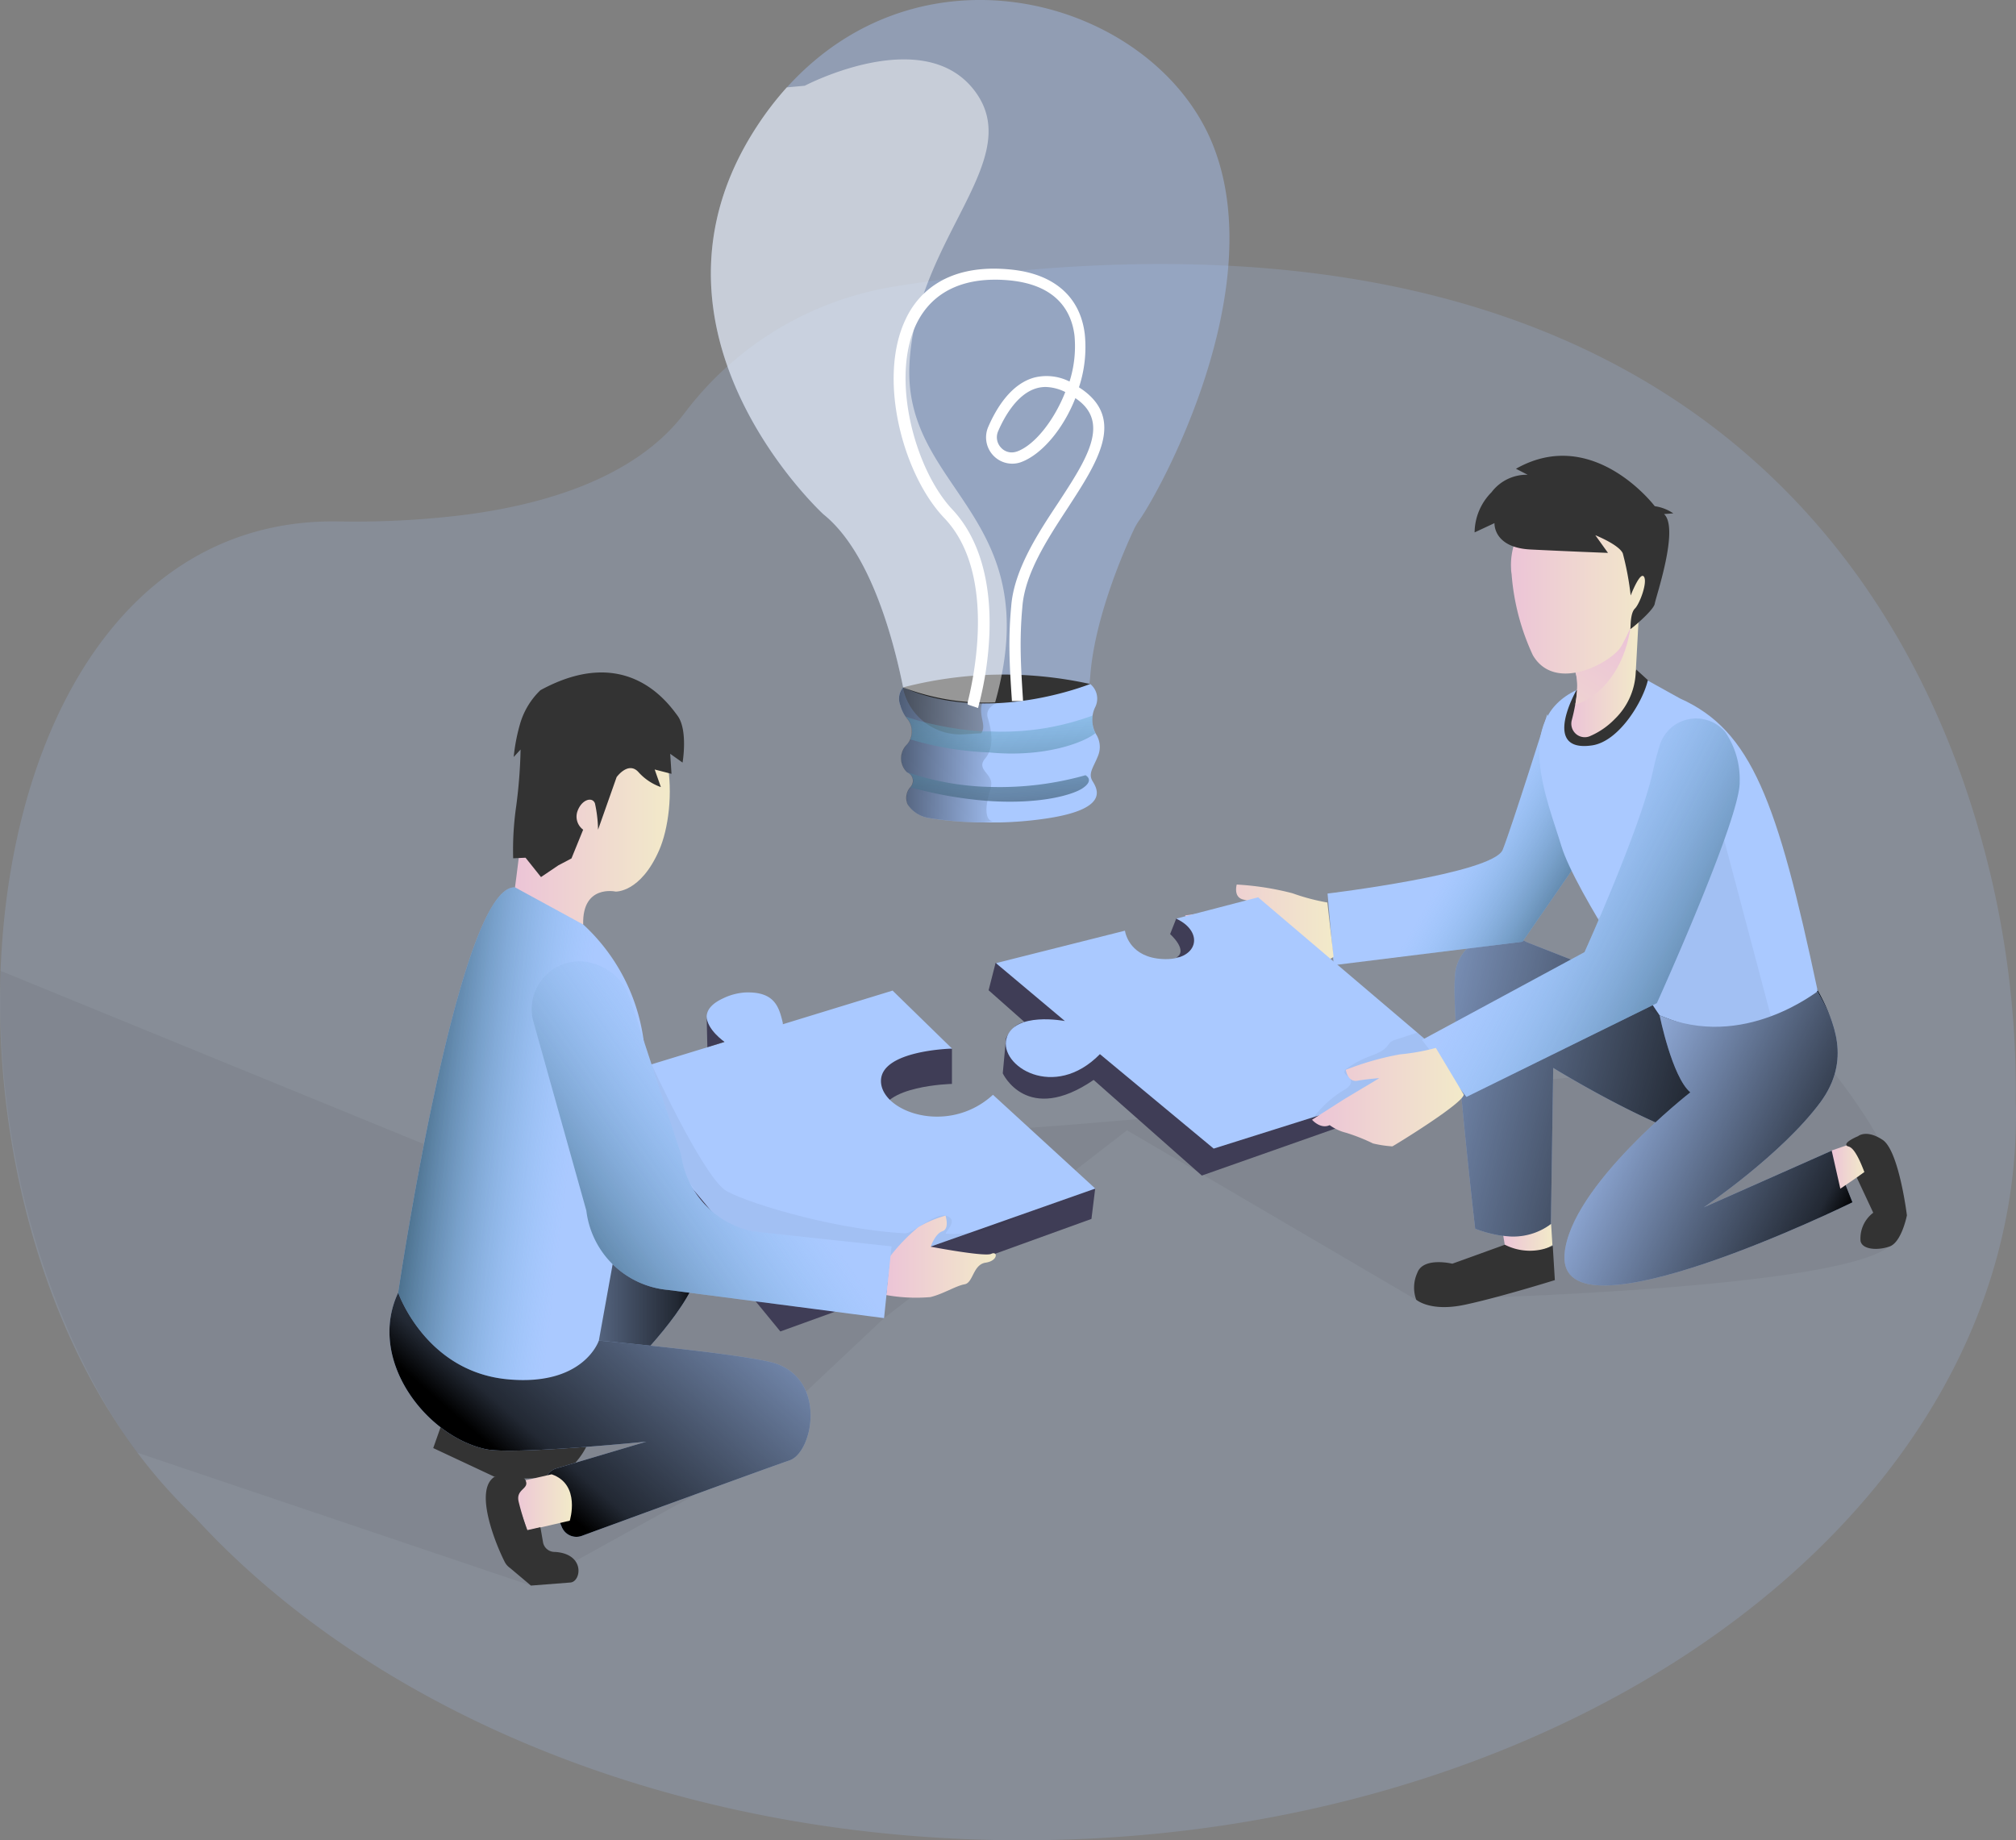 <svg viewBox="0 0 652.17 595.39" xmlns="http://www.w3.org/2000/svg" xmlns:xlink="http://www.w3.org/1999/xlink"><rect x="0" y="0" width="652.17" height="595.39" fill="#808080" stroke="none"/><linearGradient id="a" gradientTransform="matrix(1 0 0 -1 -85.91 596)" gradientUnits="userSpaceOnUse" x1="236.31" x2="311.94" y1="175.86" y2="175.86"><stop offset="0" stop-opacity="0"/><stop offset=".91" stop-opacity=".8"/><stop offset="1"/></linearGradient><linearGradient id="b" x1="341.62" x2="252.55" xlink:href="#a" y1="223.05" y2="121.26"/><linearGradient id="c" x1="501.73" x2="645.34" xlink:href="#a" y1="268.86" y2="235.75"/><linearGradient id="d" gradientTransform="matrix(1 0 0 -1 -85.91 596)" gradientUnits="userSpaceOnUse" x1="618" x2="557.65" y1="285.86" y2="320.99"><stop offset=".36" stop-color="#00272e"/><stop offset="1" stop-color="#69b9eb" stop-opacity="0"/></linearGradient><linearGradient id="e" gradientTransform="matrix(1 0 0 -1 -85.91 596)" gradientUnits="userSpaceOnUse" x1="594.28" x2="616.04" y1="376.59" y2="376.59"><stop offset="0" stop-color="#ecc4d7"/><stop offset=".42" stop-color="#efd4d1"/><stop offset="1" stop-color="#f2eac9"/></linearGradient><linearGradient id="f" x1="608.59" x2="570.22" xlink:href="#e" y1="392.36" y2="328.52"/><linearGradient id="g" x1="574.69" x2="620.78" xlink:href="#e" y1="406.81" y2="406.81"/><linearGradient id="h" x1="469.29" x2="517.27" xlink:href="#e" y1="295.43" y2="295.43"/><linearGradient id="i" x1="593.34" x2="685" xlink:href="#a" y1="248.39" y2="204.6"/><linearGradient id="j" gradientTransform="matrix(1 0 0 -1 -.01 595.99)" x1="592.55" x2="603.28" xlink:href="#e" y1="218.82" y2="218.82"/><linearGradient id="k" x1="572.21" x2="588.12" xlink:href="#e" y1="195.3" y2="195.3"/><linearGradient id="l" x1="689.7" x2="578.94" xlink:href="#d" y1="255.39" y2="312.68"/><linearGradient id="m" x1="510.36" x2="559.44" xlink:href="#e" y1="241.02" y2="241.02"/><linearGradient id="n" x1="372.6" x2="408.05" xlink:href="#e" y1="189.41" y2="189.41"/><linearGradient id="o" x1="188.42" x2="270.92" xlink:href="#d" y1="236.88" y2="226.95"/><linearGradient id="p" x1="252.52" x2="302.6" xlink:href="#e" y1="333.49" y2="333.49"/><linearGradient id="q" x1="224.92" x2="328.3" xlink:href="#d" y1="160.62" y2="232.93"/><linearGradient id="r" x1="251.27" x2="270.92" xlink:href="#e" y1="109.91" y2="109.91"/><linearGradient id="s" x1="413.15" x2="352.71" xlink:href="#a" y1="350.9" y2="353.1"/><linearGradient id="t" gradientTransform="matrix(1 0 0 -1 -85.91 596)" gradientUnits="userSpaceOnUse" x1="406.57" x2="413.36" y1="378.35" y2="278.53"><stop offset="0" stop-color="#68e1fd" stop-opacity="0"/><stop offset=".02" stop-color="#66daf6" stop-opacity=".04"/><stop offset=".18" stop-color="#58a1bc" stop-opacity=".39"/><stop offset=".35" stop-color="#4d758f" stop-opacity=".66"/><stop offset=".53" stop-color="#45566f" stop-opacity=".85"/><stop offset=".73" stop-color="#40435c" stop-opacity=".96"/><stop offset=".99" stop-color="#3f3d56"/></linearGradient><linearGradient id="u" x1="408.45" x2="415.24" xlink:href="#t" y1="378.47" y2="278.66"/><path d="m652.18 360.77a173.49 173.49 0 0 1 -4.21 38c-24.88 111.52-157.5 196.63-317.33 196.63-65.94 0-127.24-14.49-178.25-39.33-35.2-17.14-65.51-39.21-89.06-64.87a169.14 169.14 0 0 1 -26.24-31.84c-67.63-104.95-42.27-292.22 72.15-290.66a288.94 288.94 0 0 0 40.85-2.09c32.15-4.15 51.65-13.87 63.46-24.41a60.07 60.07 0 0 0 7.89-8.52 106.13 106.13 0 0 1 67.65-40.93c238.66-38.23 325.57 80.75 352.51 181a302.48 302.48 0 0 1 10.49 82.95c.07 1.35.09 2.71.09 4.07z" fill="#aac9ff" opacity=".18" transform="translate(-.01 -.01)"/><path d="m171.78 513-127.34-43s-46.86-58.13-44.25-155.89l189.5 77.57s82.4-23.68 131.49-26.05 266.72-25.22 266.72-25.22 42 48.15 23.32 62.88-153.13 17.21-153.13 17.21l-93.5-54.8-78.59 60.76-60 56.54z" fill="#000405" opacity=".05" transform="translate(-.01 -.01)"/><path d="m380.54 297.14-2 5.08s6 5.31 2 7.59c0 0 20.82-1.29 0-12.67z" fill="#3f3d56" transform="translate(-.01 -.01)"/><path d="m142.58 461.65-2.42 6.86 19.84 9.29s18.44 2.32 24.11-2.54a24.33 24.33 0 0 0 7.25-11.37z" fill="#333" transform="translate(-.01 -.01)"/><path d="m194.61 397.29s23.38-.41 30.22 8.08-17.74 33.63-17.74 33.63l-56.69 4z" fill="#aac9ff" transform="translate(-.01 -.01)"/><path d="m194.61 397.29s23.38-.41 30.22 8.08-17.74 33.63-17.74 33.63l-56.69 4z" fill="url(#a)" transform="translate(-.01 -.01)"/><path d="m193.77 433.74s49.12 4.43 57.66 7.58c16.14 6.07 11.34 28.75 4 31.17-6.09 2.05-52.41 19-67.22 24.43a5.1 5.1 0 0 1 -6.43-2.81l-5.08-12.11a5.13 5.13 0 0 1 3.25-6.9l29.14-8.67s-43.26 4.36-52 2.42c-19.35-4.24-38.43-29-28.27-50.62s64.95 15.51 64.95 15.51z" fill="#aac9ff" transform="translate(-.01 -.01)"/><path d="m193.77 433.74s49.12 4.43 57.66 7.58c16.14 6.07 11.34 28.75 4 31.17-6.09 2.05-52.41 19-67.22 24.43a5.1 5.1 0 0 1 -6.43-2.81l-5.08-12.11a5.13 5.13 0 0 1 3.25-6.9l29.14-8.67s-43.26 4.36-52 2.42c-19.35-4.24-38.43-29-28.27-50.62s64.95 15.51 64.95 15.51z" fill="url(#b)" transform="translate(-.01 -.01)"/><path d="m322.09 311.51-2.27 8.88 11.64 10.31s-3.33 0-6 5.2l-1.06 11.37s7.82 16.92 29.4 2.13l35 30.94 77.63-27.34 1.66-10.58z" fill="#3f3d56" transform="translate(-.01 -.01)"/><path d="m532.55 320-38.62-15.17a16.94 16.94 0 0 0 -15.68-.46 13.21 13.21 0 0 0 -7.55 11.38c-1.33 14.6 6.53 81.8 6.53 81.8a39.43 39.43 0 0 0 9 2.31 18.86 18.86 0 0 0 15.49-3.79l.75-50.55s43.53 26.89 59.06 24.65c17.38-2.5 45.34-16.76 26.45-49.83s-55.43-.34-55.43-.34z" fill="#aac9ff" transform="translate(-.01 -.01)"/><path d="m532.55 320-38.62-15.17a16.94 16.94 0 0 0 -15.68-.46 13.21 13.21 0 0 0 -7.55 11.38c-1.33 14.6 6.53 81.8 6.53 81.8a39.43 39.43 0 0 0 9 2.31 18.86 18.86 0 0 0 15.49-3.79l.75-50.55s43.53 26.89 59.06 24.65c17.38-2.5 45.34-16.76 26.45-49.83s-55.43-.34-55.43-.34z" fill="url(#c)" transform="translate(-.01 -.01)"/><path d="m500.55 231.08s-11.34 36.1-14.4 43.84-56.68 14.18-56.68 14.18l2 23.17 61.06-7.58 18.36-26.55z" fill="#aac9ff" transform="translate(-.01 -.01)"/><path d="m500.55 231.08s-11.34 36.1-14.4 43.84-56.68 14.18-56.68 14.18l2 23.17 61.06-7.58 18.36-26.55z" fill="url(#d)" opacity=".61" transform="translate(-.01 -.01)"/><path d="m531.09 219.1 12.43 6.9c23.09 10.31 31.48 33.26 44.48 94.5 0 0-10.92 24.42-51.12 8 0 0-27.28-39.86-31.78-54.8s-15.83-40.65 5-50.48 20.99-4.12 20.99-4.12z" fill="#aac9ff" transform="translate(-.01 -.01)"/><path d="m557.74 271.68 15.14 57.13s-15.45 9.42-36.1-.34-13.34-19.47-20-31.33l20.23-11z" fill="#000405" opacity=".05" transform="translate(-.01 -.01)"/><path d="m529.34 216.63a14.1 14.1 0 0 1 -18.73 6.88l-.58-.28s-11.68 20.37 5 17.94c8.84-1.29 16.58-14.45 18.06-21.12z" fill="#333" transform="translate(-.01 -.01)"/><path d="m530.09 200.29c0 .23-.53 10.28-.94 17.52a22.26 22.26 0 0 1 -6.73 14.79 24.74 24.74 0 0 1 -8.24 5.65 4.33 4.33 0 0 1 -4.44-.87 4.38 4.38 0 0 1 -1.26-4.37c.4-1.51.8-3.25 1.12-5.07.66-3.78 1-7.87-.07-10.76a3 3 0 0 0 -.11-.32c-.6-1.49 0-3.12 1.41-4.76 1.94-2.3 5.34-4.63 8.74-6.6a106 106 0 0 1 10.52-5.21z" fill="url(#e)" transform="translate(-.01 -.01)"/><path d="m511.83 227.17a8.91 8.91 0 0 1 -2.19.77c.66-3.78 1-7.87-.07-10.76l1.3-5.08 1-3.78 7.78-2.82 7.87-2.85c-1.96 13.98-9.43 21.59-15.69 24.52z" fill="url(#f)" transform="translate(-.01 -.01)"/><path d="m509.84 160.47a22.37 22.37 0 0 0 -21 23.62c0 .57.09 1.14.17 1.71a75.7 75.7 0 0 0 6.88 26.2c7.29 12.44 25.69 2.2 28.6-2.92s13.91-28.29 9.3-34.88c-3.05-4.48-12.01-14.2-23.95-13.73z" fill="url(#g)" transform="translate(-.01 -.01)"/><path d="m490.42 151.67 3.78 1.94a14.22 14.22 0 0 0 -11.68 5.65 18.72 18.72 0 0 0 -5.48 13l6.43-3s-.49 7.92 11.67 8.53 25.05 1.1 25.05 1.1l-4.1-5.72s7.55 3 8.88 5.84a93.13 93.13 0 0 1 2.56 13.66s3-7.82 4.27-6.11-1.32 8.8-2.91 10.35-1.32 6.22-1.47 6.6 7.56-6 7.9-8.19 8-24.38 3-29l3-.22a14.2 14.2 0 0 0 -6-2.32s-19.89-26.29-44.9-12.11z" fill="#333" transform="translate(-.01 -.01)"/><path d="m429.4 292a68.05 68.05 0 0 1 -11.31-3 92 92 0 0 0 -18-2.81s-1.17 4 2 4.82 6.8 2.16 6.8 2.16l-13.22 1.33-12.24 1.67s1.17 4 4.46 4a15 15 0 0 0 3.77 4.47 60.42 60.42 0 0 1 6.46 6.83 37.2 37.2 0 0 0 5.29 3.49c.68 0 26.45-3 28-5.46z" fill="url(#h)" transform="translate(-.01 -.01)"/><path d="m536.9 328.5s4 19.91 9.93 24.92c0 0-38.88 30.34-40.69 52.29-2.53 30.34 93.14-16.71 93.14-16.71l-6.62-16.76-41.48 18.39s25.24-17.06 37.82-34.13c9.86-13.54 4.5-26-1-35.68-.1-.32-23.91 19.36-51.1 7.68z" fill="#aac9ff" transform="translate(-.01 -.01)"/><path d="m536.9 328.5s4 19.91 9.93 24.92c0 0-38.88 30.34-40.69 52.29-2.53 30.34 93.14-16.71 93.14-16.71l-6.62-16.76-41.48 18.39s25.24-17.06 37.82-34.13c9.86-13.54 4.5-26-1-35.68-.1-.32-23.91 19.36-51.1 7.68z" fill="url(#i)" transform="translate(-.01 -.01)"/><path d="m592.54 372.22 7.18-2.47 3.55 9.41-7.93 5.42z" fill="url(#j)"/><g transform="translate(-.01 -.01)"><path d="m487 404-.68-4.17a20.47 20.47 0 0 0 15.47-3.83l.42 6.83a16.42 16.42 0 0 1 -15.21 1.17z" fill="url(#k)"/><path d="m486.83 402.72-17 6.14s-9.45-2.31-11.34 3a11.44 11.44 0 0 0 -.34 8.64s4.46 4 15.57 1.67 29.28-8 29.28-8l-.68-11.11a17.83 17.83 0 0 1 -15.49-.34z" fill="#333"/><path d="m601.09 367.6s-4.27 1.75-3.78 2.88 2-1.36 5.82 8.73l-2.45 1.79 5.32 11.37a10.42 10.42 0 0 0 -4.11 9.14c.53 2.77 5.44 3.15 9.37 1.79s5.63-10.09 5.63-10.09-2.57-20.93-7.86-24.42-7.94-1.19-7.94-1.19z" fill="#333"/><path d="m472.89 346.33-80.26 25.29-36.8-30.56c-14.83 15.16-32.68 3.79-30.23-5.06s18.9-5.65 18.9-5.65l-22.3-18.73 41.72-10.5c.26 1.47 2 8.6 12.13 9.17 11.33.65 13.9-8.57 4.49-13.08l26.46-6.89z" fill="#aac9ff"/><path d="m451.45 336.4a4.78 4.78 0 0 0 -1.53.72 8.22 8.22 0 0 0 -1.14 1.36c-1.48 1.84-3.89 2.57-6.08 3.44a33.54 33.54 0 0 0 -7 3.78 1.71 1.71 0 0 0 -.73.82c-.33 1.07 1.33 1.6 1.89 2.57a2.07 2.07 0 0 1 -.34 2.23 6.63 6.63 0 0 1 -1.89 1.44 34.85 34.85 0 0 0 -9.8 8.94 240.3 240.3 0 0 1 37.7-15.7 7.67 7.67 0 0 0 2.79-1.34 2.55 2.55 0 0 0 .85-2.79c-.22-.49.55-.62.15-1-1.95-1.74-5.23-4.65-7.84-6.78.04.02-4.98 1.63-7.03 2.31z" fill="#000405" opacity=".05"/><path d="m558.09 236.81a12.33 12.33 0 0 0 -21.15 4.25c-.72 2.31-1.48 5.08-2.23 8.49-4 18.43-22.11 58.51-22.11 58.51l-52.6 28.41 14.4 18.43 61.6-30.34s27.28-60.26 26.79-71.75a27 27 0 0 0 -4.7-16z" fill="#aac9ff"/><path d="m558.09 236.81a12.33 12.33 0 0 0 -21.15 4.25c-.72 2.31-1.48 5.08-2.23 8.49-4 18.43-22.11 58.51-22.11 58.51l-52.6 28.41 14.4 18.43 61.6-30.34s27.28-60.26 26.79-71.75a27 27 0 0 0 -4.7-16z" fill="url(#l)" opacity=".61"/><path d="m464.5 339.05a69.14 69.14 0 0 1 -11.6 2.08 92.81 92.81 0 0 0 -17.53 5s.6 4.1 3.78 3.53 7.06-.83 7.06-.83l-11.33 6.79-10.43 6.67s2.72 3.15 5.7 1.74a15.27 15.27 0 0 0 5.33 2.47 61.39 61.39 0 0 1 8.69 3.45 37 37 0 0 0 6.27.95c.61-.27 22.94-13.92 23.09-16.76z" fill="url(#m)"/><path d="m288.76 331.73 19.2 7.58v11.38s-23 .49-23 10.46 21.69 17.79 36.23 4.48l33.1 19-1.2 9.74-100.64 36.41-57.66-70.35v-11.37z" fill="#3f3d56"/><path d="m288.76 320.5 19.24 18.77s-23 .5-23 10.47 21.69 17.79 36.23 4.47l33.1 30.34-100.82 35.54-58.72-70.84 39.56-12.1s-12.58-8.46-.49-14.11a19.31 19.31 0 0 1 7.14-1.93c9.49-.38 11 4.51 12.25 9.86v.42z" fill="#aac9ff"/><path d="m210.78 344.36s16 34.78 23.61 40.55c4.24 3.22 33.55 12.78 58.44 14.13 2.33.13 9.61-6.62 13.05-5.73 5 1.31-.91 5.8.25 5.86 15 .71 23.31-5.86 23.31-5.86l-79 28.52-52.93-75.9z" fill="#000405" opacity=".05"/><path d="m287.86 406.62a58.83 58.83 0 0 1 9.14-9.52 35.91 35.91 0 0 1 8.88-3.79s1.4 4.25-1 5.05-3.78 5-3.78 5 17.46 3.34 19.57 2.31 2.31 2.24-1.81 2.85-4 6.52-6.8 7-6.95 3.15-11.07 4.14a54.41 54.41 0 0 1 -14.3-.66z" fill="url(#n)"/><path d="m207.75 356.15a62.21 62.21 0 0 0 -28.45-64.15 29.47 29.47 0 0 0 -12.69-4.89c-18.29-1.06-37.79 131.1-37.79 131.1s8.81 25.6 35.48 28.06c24.64 2.28 29.44-12.55 29.44-12.55z" fill="#aac9ff"/><path d="m207.75 356.15a62.21 62.21 0 0 0 -28.45-64.15 29.47 29.47 0 0 0 -12.69-4.89c-18.29-1.06-37.79 131.1-37.79 131.1s8.81 25.6 35.48 28.06c24.64 2.28 29.44-12.55 29.44-12.55z" fill="url(#o)" opacity=".61"/><path d="m166.61 287.09s2.68-19.94 3.78-32.91 5.36-30.34 27.13-28.07 21.76 35.2 15.71 49-14.09 13.35-14.09 13.35-10.84-2.39-10.47 10.66z" fill="url(#p)"/><path d="m174.84 223.31a24.54 24.54 0 0 0 -6.65 11.11 59.5 59.5 0 0 0 -2 10.5l2.23-2.42a163 163 0 0 1 -1.4 18.2 98.7 98.7 0 0 0 -1 17l4-.19 5 6.26 5.63-3.8 4.23-2.23 3.78-9.3a5.24 5.24 0 0 1 -1.81-6.06c1.4-3.79 4.83-4.67 5.63-2.43a43.27 43.27 0 0 1 1 8.49l6-17s3.78-5.28 7.07-1.63a17.53 17.53 0 0 0 7.25 4.85l-2-5.69 5.44 1.4-.42-6.48 4 2.84s1.81-10.5-1.63-15.17-16.91-23.23-44.35-8.25z" fill="#333"/><path d="m288.42 403.25-44.54-4.82a29.32 29.32 0 0 1 -23.51-24.8l-16.47-50.25a17.71 17.71 0 0 0 -14.21-12.17 15.41 15.41 0 0 0 -17 19.8l17 60.67a29.28 29.28 0 0 0 26.45 25.67l69.86 9.11z" fill="#aac9ff"/><path d="m288.42 403.25-44.54-4.82a29.32 29.32 0 0 1 -23.51-24.8l-16.47-50.25a17.71 17.71 0 0 0 -14.21-12.17 15.41 15.41 0 0 0 -17 19.8l17 60.67a29.28 29.28 0 0 0 26.45 25.67l69.86 9.11z" fill="url(#q)" opacity=".61"/><path d="m178.47 477-13.11 3 5.25 15.17 13.72-3.17s3.67-11.73-5.86-15z" fill="url(#r)"/><path d="m160 477.8s8.58-1.82 10 1.1-3.14 2.73-2.23 6.87a83.59 83.59 0 0 0 2.83 9.29l4.23-.95.87 5a3.81 3.81 0 0 0 3.78 3c9.9.57 8.58 9.55 5.1 9.89l-12.81 1-6.77-5.7a5.38 5.38 0 0 1 -1.85-2.24c-2.47-4.85-10.06-22.9-3.15-27.26z" fill="#333"/><path d="m368.41 168.55a19.29 19.29 0 0 0 -1.7 3c-2.87 6.14-12.58 28.1-14 47.13a18.93 18.93 0 0 1 -17.84 17.75l-17.34 1-5.67.3a18.9 18.9 0 0 1 -19.65-15.17c-3.55-17.52-11.11-44.29-25.8-56.12 0 0-64.77-59.31-21.58-125.45a102.74 102.74 0 0 1 9.71-12.67c45.33-50.18 120.15-27.32 138.13 19.29s-17.11 110.89-24.26 120.94z" fill="#aac9ff" opacity=".4"/><path d="m355.19 244.62c-1.51 3.79-3.25 5.61-1.74 8.12s5.86 9.26-16.21 12.26a120.12 120.12 0 0 1 -13.79 1.1h-7.22l-4.23-.19c-4.83-.3-8.73-.79-11.33-1.21a10.17 10.17 0 0 1 -7-4.44 5.25 5.25 0 0 1 .8-5.46 2.92 2.92 0 0 0 .15-4.13 3.07 3.07 0 0 0 -1.06-.72 6.28 6.28 0 0 1 -.38-8.76 7.39 7.39 0 0 0 1.33-1.9 6.49 6.49 0 0 0 -.87-6.64l-.61-.75a11 11 0 0 1 -1.81-3.8 5.68 5.68 0 0 1 .91-5.68 18.89 18.89 0 0 0 19.64 15.16l5.67-.34a2.76 2.76 0 0 0 .38-.72c1-2.42-1.25-5.23-.11-9l4.26-.19a118.25 118.25 0 0 0 30.76-6 6.13 6.13 0 0 1 1.51 7.59 9.42 9.42 0 0 0 -.79 2.65 9.63 9.63 0 0 0 .94 5.61 5.24 5.24 0 0 0 .34.61 7.59 7.59 0 0 1 .46 6.83z" fill="#aac9ff"/><path d="m292.17 222.4a129.62 129.62 0 0 1 60.45-1.1s-32.76 13.42-60.45 1.1z" fill="#333"/><path d="m321.18 265.74a20 20 0 0 1 -5 .34l-4.24-.19c-4.83-.3-8.72-.79-11.33-1.21a10.17 10.17 0 0 1 -7-4.44 5.24 5.24 0 0 1 .79-5.46 3 3 0 0 0 .88-2.68 2.91 2.91 0 0 0 -1.79-2.17 6.27 6.27 0 0 1 -.37-8.76 6.39 6.39 0 0 0 .45-8.53 11.43 11.43 0 0 1 -2.34-4.52 5.7 5.7 0 0 1 .9-5.68 74.35 74.35 0 0 0 29.74 4.85l.49.23s-3.78 1.44-2.8 4.74 2.42 9.25-.83 13.12 3 4.93 1.82 9.29v.42a24.18 24.18 0 0 0 -1.1 4c-.68 3.43-.36 6.35 1.73 6.65z" fill="url(#s)"/><path d="m321.94 227.25a74.15 74.15 0 0 1 -29.77-4.85c-3.52-17.41-11.08-44.18-25.77-56 0 0-64.77-59.31-21.58-125.45a102.74 102.74 0 0 1 9.71-12.67l5.82-.53s38.74-20.41 55.17 1.93-19.43 47.59-21.31 88.39 44.79 48.35 27.73 109.18z" fill="#fff" opacity=".49"/><path d="m350.09 255.12c-2.8 1.82-12.85 5.24-30.76 4a131.35 131.35 0 0 1 -24.82-4.4 2.92 2.92 0 0 0 .15-4.13 3.07 3.07 0 0 0 -1.06-.72 88.05 88.05 0 0 0 27 4.74 102.11 102.11 0 0 0 30.56-3.79s3.12 1.57-1.07 4.3z" fill="url(#t)"/><path d="m354.36 237.22c-3.36 2.81-16.06 8-34.42 6.22a101.1 101.1 0 0 1 -25.43-4.21 6.47 6.47 0 0 0 -.87-6.63l-.61-.76c1.21.46 3.25 1.1 6 1.82a106 106 0 0 0 18.9 3h2.94a84.28 84.28 0 0 0 32.61-5.16 9.58 9.58 0 0 0 .88 5.72z" fill="url(#u)"/><path d="m228.61 328.81.23 10 5.55-1.71s-5.78-4.01-5.78-8.29z" fill="#3f3d56"/><path d="m350.26 126.13-1.21-.82a41.45 41.45 0 0 0 1.89-17.13c-1.44-12.24-10.08-19.71-24.3-21-21.8-2.07-30.43 9.18-33.63 16.06-9.24 19.23-.88 50.37 12.44 64.34 16.42 17.14 10.08 49.46 7.76 59a3 3 0 0 0 -.15.72v.64l3.35 1.14.24-.94a109.1 109.1 0 0 0 3.44-23.35c.59-17-3.48-30.75-11.81-39.75-12.3-12.89-20.29-42.65-11.8-60.26 5.15-10.55 15.54-15.41 30.07-14.06 15.81 1.5 20.18 10.57 21.06 17.88a37.73 37.73 0 0 1 -1.61 14.85 16.48 16.48 0 0 0 -11.42-1.28c-7.49 2.06-12.22 9.82-14.87 15.94a8.53 8.53 0 0 0 1.57 9.21 8.44 8.44 0 0 0 8.86 2.27c6.75-2.39 13.79-10.67 17.75-20.77l.39.27c11 7.74 3.15 19.67-5.88 33.5-6.43 9.69-14.41 21.75-15.27 33.63-1 10.64-.54 19.05.18 29.76l.05.85h3.6l-.05-1c-.7-10.69-1.12-19-.18-29.34.77-10.88 8.12-22.07 14.6-32l.29-.45c9.38-14.43 18.25-28.13 4.64-37.91zm-21.44 20a4.67 4.67 0 0 1 -5-1.31 4.87 4.87 0 0 1 -.9-5.33c1.9-4.41 6.06-12.1 12.53-13.9a10.92 10.92 0 0 1 2.84-.38 15.06 15.06 0 0 1 6.34 1.64c-3.77 9.53-10.18 17.4-15.81 19.3zm18.18-20.13.16.11z" fill="#fff"/></g></svg>